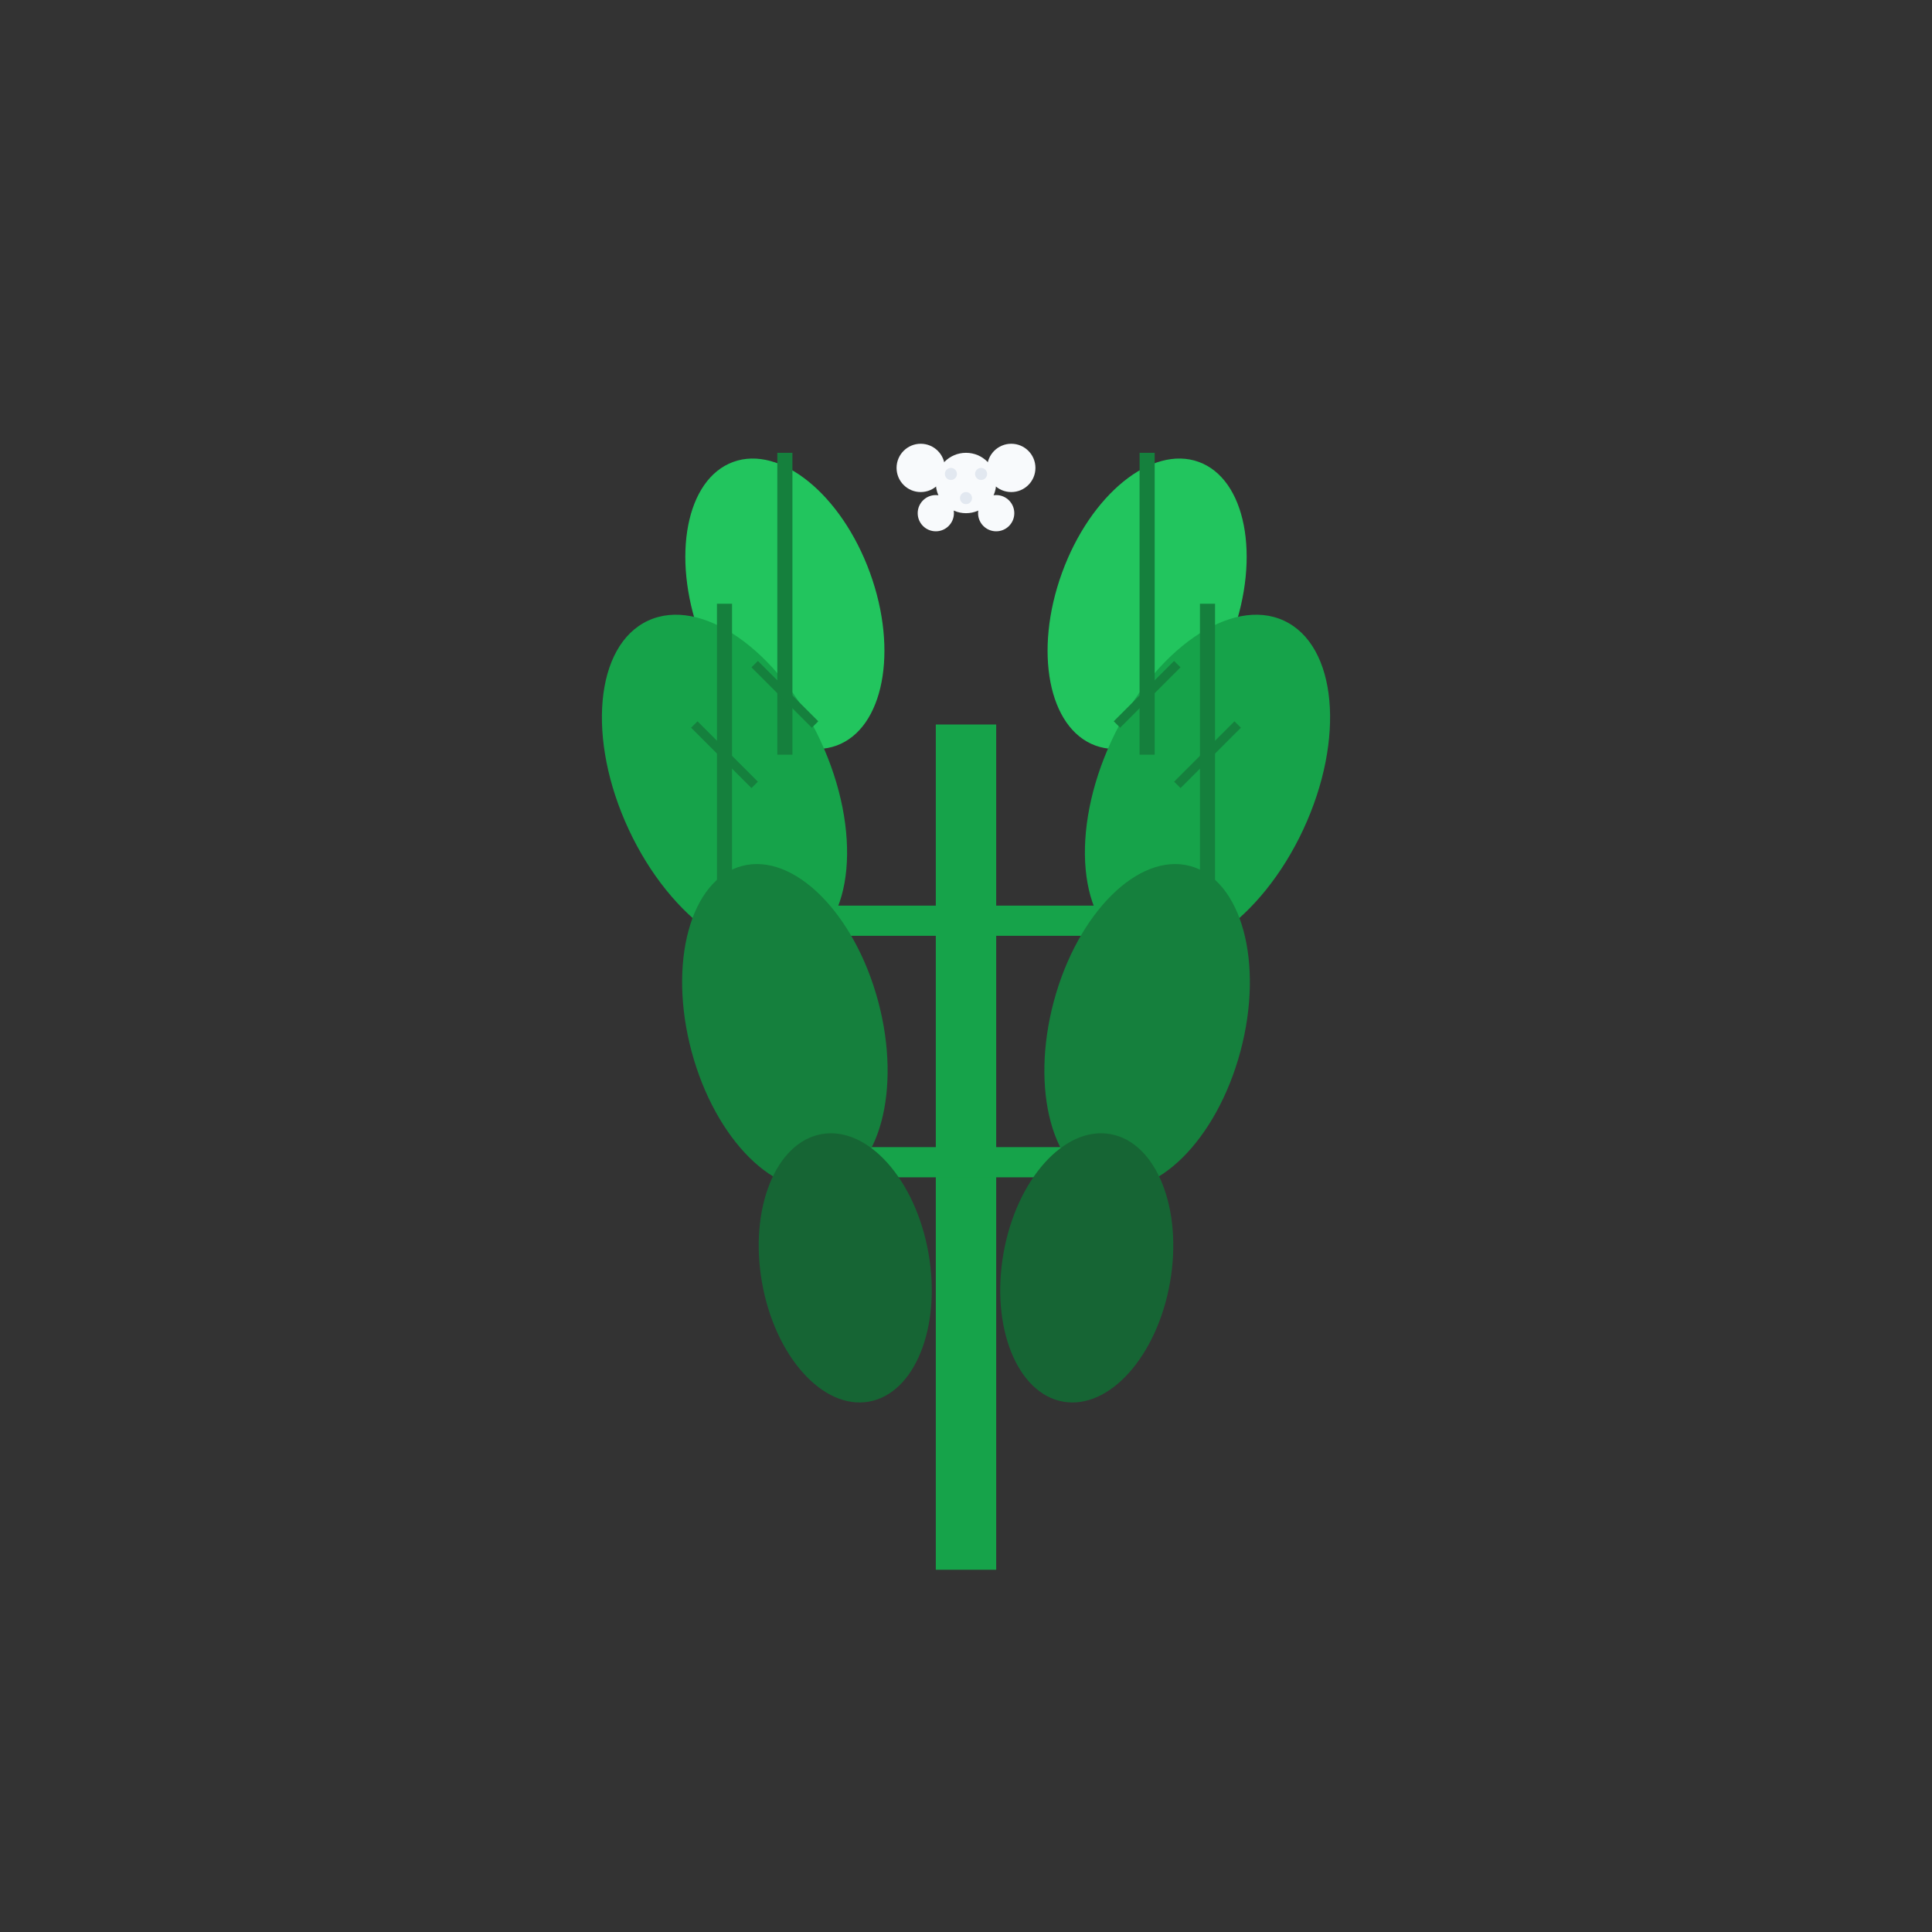 <svg viewBox="0 0 64 64" fill="none" xmlns="http://www.w3.org/2000/svg">
  <rect x="0" y="0" width="64" height="64" fill="#333333" stroke="none"/>
  <!-- Detailed basil plant for canvas -->
  <g transform="translate(32, 32)">
    <!-- Main stem -->
    <rect x="-1" y="-8" width="2" height="28" fill="#16a34a"/>
    
    <!-- Branch stems -->
    <rect x="-8" y="-2" width="8" height="1" fill="#16a34a"/>
    <rect x="0" y="-2" width="8" height="1" fill="#16a34a"/>
    <rect x="-6" y="6" width="6" height="1" fill="#16a34a"/>
    <rect x="0" y="6" width="6" height="1" fill="#16a34a"/>
    
    <!-- Large basil leaves with detailed shape -->
    <!-- Top tier -->
    <ellipse cx="-6" cy="-12" rx="3" ry="5" fill="#22c55e" transform="rotate(-20 -6 -12)"/>
    <ellipse cx="6" cy="-12" rx="3" ry="5" fill="#22c55e" transform="rotate(20 6 -12)"/>
    
    <!-- Upper middle tier -->
    <ellipse cx="-8" cy="-6" rx="3.5" ry="6" fill="#16a34a" transform="rotate(-25 -8 -6)"/>
    <ellipse cx="8" cy="-6" rx="3.5" ry="6" fill="#16a34a" transform="rotate(25 8 -6)"/>
    
    <!-- Lower middle tier -->
    <ellipse cx="-6" cy="2" rx="3.2" ry="5.5" fill="#15803d" transform="rotate(-15 -6 2)"/>
    <ellipse cx="6" cy="2" rx="3.2" ry="5.5" fill="#15803d" transform="rotate(15 6 2)"/>
    
    <!-- Bottom tier -->
    <ellipse cx="-4" cy="10" rx="2.8" ry="4.5" fill="#166534" transform="rotate(-10 -4 10)"/>
    <ellipse cx="4" cy="10" rx="2.8" ry="4.5" fill="#166534" transform="rotate(10 4 10)"/>
    
    <!-- Detailed leaf veins -->
    <line x1="-6" y1="-17" x2="-6" y2="-7" stroke="#15803d" stroke-width="0.5"/>
    <line x1="6" y1="-17" x2="6" y2="-7" stroke="#15803d" stroke-width="0.5"/>
    <line x1="-8" y1="-12" x2="-8" y2="0" stroke="#15803d" stroke-width="0.5"/>
    <line x1="8" y1="-12" x2="8" y2="0" stroke="#15803d" stroke-width="0.5"/>
    
    <!-- Small side veins -->
    <line x1="-7" y1="-10" x2="-5" y2="-8" stroke="#15803d" stroke-width="0.3"/>
    <line x1="-9" y1="-8" x2="-7" y2="-6" stroke="#15803d" stroke-width="0.3"/>
    <line x1="7" y1="-10" x2="5" y2="-8" stroke="#15803d" stroke-width="0.3"/>
    <line x1="9" y1="-8" x2="7" y2="-6" stroke="#15803d" stroke-width="0.3"/>
    
    <!-- Flower clusters at top -->
    <g transform="translate(0, -16)">
      <circle cx="0" cy="0" r="1" fill="#f8fafc"/>
      <circle cx="-1.5" cy="-0.5" r="0.8" fill="#f8fafc"/>
      <circle cx="1.5" cy="-0.5" r="0.8" fill="#f8fafc"/>
      <circle cx="-1" cy="1" r="0.6" fill="#f8fafc"/>
      <circle cx="1" cy="1" r="0.6" fill="#f8fafc"/>
      
      <!-- Tiny individual flowers -->
      <circle cx="-0.5" cy="-0.3" r="0.2" fill="#e2e8f0"/>
      <circle cx="0.5" cy="-0.3" r="0.2" fill="#e2e8f0"/>
      <circle cx="0" cy="0.5" r="0.2" fill="#e2e8f0"/>
    </g>
  </g>
</svg>